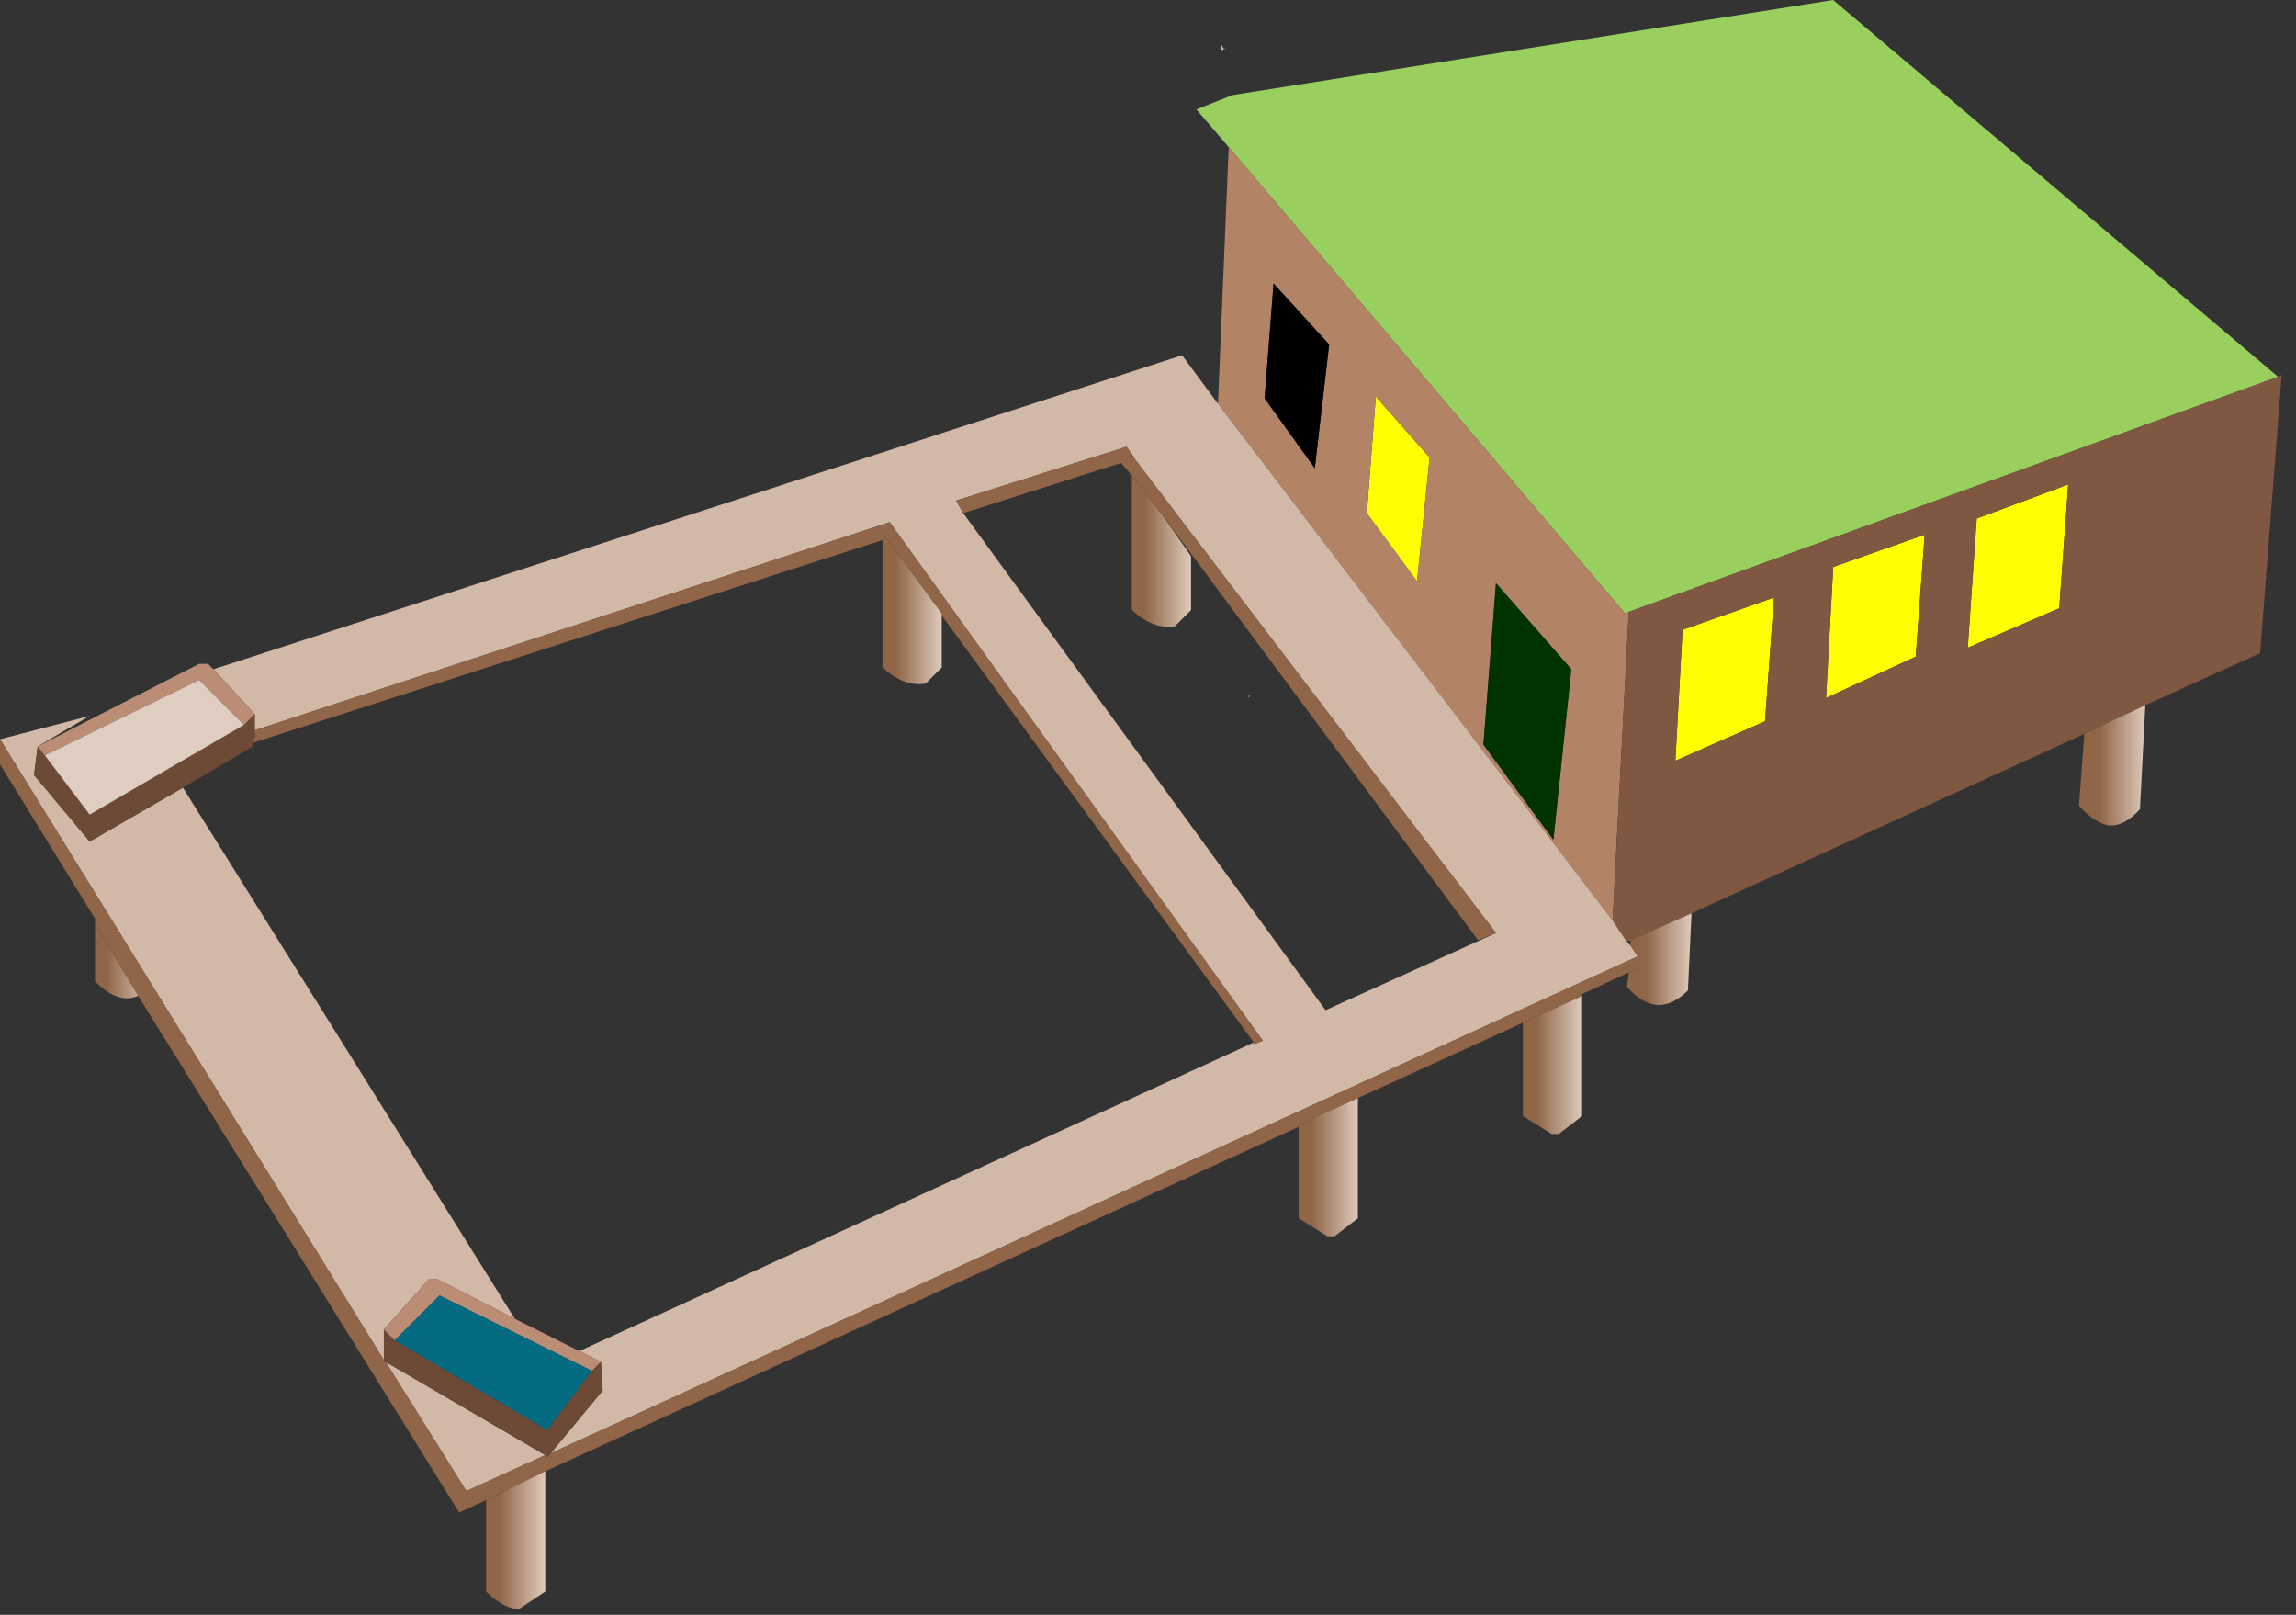 <?xml version="1.0" encoding="utf-8"?>
<svg version="1.1" id="Layer_1"
xmlns="http://www.w3.org/2000/svg"
xmlns:xlink="http://www.w3.org/1999/xlink"
xmlns:author="http://www.sothink.com"
width="64px" height="45px"
xml:space="preserve">
<rect width="100%" height="100%" fill="#333333" stroke="none"/>
<g id="45" transform="matrix(1, 0, 0, 1, 31.8, 22.45)">
<path style="fill:#DCC5B8;fill-opacity:1" d="M2.35,-21.1L2.25 -21.05L2.25 -21.2L2.3 -21.1L2.35 -21.1" />
<path style="fill:#98CF5F;fill-opacity:1" d="M13.6,-5.4L13.5 -5.35L2.45 -18.35L1.55 -19.4L2.55 -19.8L19.3 -22.45L31.7 -11.95L13.6 -5.4" />
<path style="fill:#FFFF00;fill-opacity:1" d="M6.3,-8.15L6.55 -11.4L8.05 -9.7L7.7 -6.25L6.3 -8.15M17.4,-2.35L14.9 -1.25L15.1 -4.9L17.65 -5.8L17.4 -2.35M19.3,-6.65L21.85 -7.55L21.6 -4.15L19.1 -3L19.3 -6.65M23.3,-8L25.85 -8.95L25.6 -5.5L23.05 -4.4L23.3 -8" />
<path style="fill:#B38366;fill-opacity:1" d="M3.7,-14.55L3.45 -11.35L4.85 -9.4L5.25 -12.85L3.7 -14.55M13.15,3.2L2.15 -11.2L2.45 -18.35L13.5 -5.35L13.6 -5.4L13.15 3.2M7.7,-6.25L8.05 -9.7L6.55 -11.4L6.3 -8.15L7.7 -6.25M9.55,-1.7L11.5 0.95L12 -3.8L9.9 -6.2L9.55 -1.7" />
<linearGradient
id="LinearGradID_41" gradientUnits="userSpaceOnUse" gradientTransform="matrix(0.001, 0, 0, 0.003, 0.55, -8.1)" spreadMethod ="pad" x1="-819.2" y1="0" x2="819.2" y2="0" >
<stop  offset="0.243" style="stop-color:#916648;stop-opacity:1" />
<stop  offset="1" style="stop-color:#DCC7B8;stop-opacity:1" />
</linearGradient>
<path style="fill:url(#LinearGradID_41) " d="M0.6,-8.1L1.4 -6.95L1.4 -5.45L0.95 -5Q0.35 -4.9 -0.25 -5.45L-0.25 -9.2L0.6 -8.1" />
<path style="fill:#AA7555;fill-opacity:1" d="M3,-3L3 -3.1L3.05 -3.05L3 -3" />
<path style="fill:#003300;fill-opacity:1" d="M9.9,-6.2L12 -3.8L11.5 0.95L9.55 -1.7L9.9 -6.2" />
<path style="fill:#805740;fill-opacity:1" d="M13.6,-5.4L31.7 -11.95L31.8 -12L31.2 -4.25L28 -2.8L26.3 -2L15.35 3L13.65 3.75L13.55 3.8L13.15 3.2L13.6 -5.4M17.65,-5.8L15.1 -4.9L14.9 -1.25L17.4 -2.35L17.65 -5.8M19.1,-3L21.6 -4.15L21.85 -7.55L19.3 -6.65L19.1 -3M23.05,-4.4L25.6 -5.5L25.85 -8.95L23.3 -8L23.05 -4.4" />
<path style="fill:#D2B8A6;fill-opacity:1" d="M-21.1,15.45L-31.8 -1.85L-29.3 -2.5L-30.75 -1.65L-30.85 -0.85L-29.3 1L-26.7 -0.5L-17.45 14.3L-19.6 13.2L-19.85 13.2L-21.1 14.6L-21.1 15.25L-21.1 15.35L-21.1 15.45M-25.85,-3.8L1.15 -12.55L2.15 -11.2L13.15 3.2L13.55 3.8L13.65 3.9L13.85 4.2L-16.45 18.05L-15 16.3L-15.05 15.5L-15.65 15.2L3.15 6.6L3.15 6.65L3.4 6.55L-7 -7.9L-24.7 -2.1L-24.7 -2.55L-25.85 -3.8M-4.95,-8.15L5.15 5.7L9.9 3.55L-0.2 -9.7L-0.25 -9.8L-0.4 -10L-5.15 -8.5L-4.95 -8.15M-16.6,18.1L-18.8 19.1L-21.05 15.5L-16.6 18.1" />
<linearGradient
id="LinearGradID_42" gradientUnits="userSpaceOnUse" gradientTransform="matrix(0.001, 6.10352e-005, -0, 0.003, 27.15, -2.55)" spreadMethod ="pad" x1="-819.2" y1="0" x2="819.2" y2="0" >
<stop  offset="0.243" style="stop-color:#916648;stop-opacity:1" />
<stop  offset="1" style="stop-color:#DCC7B8;stop-opacity:1" />
</linearGradient>
<path style="fill:url(#LinearGradID_42) " d="M28,-2.8L27.85 0.1Q27.4 0.6 26.95 0.55Q26.55 0.45 26.15 0L26.3 -2L28 -2.8" />
<linearGradient
id="LinearGradID_43" gradientUnits="userSpaceOnUse" gradientTransform="matrix(0.001, 6.10352e-005, -0, 0.003, 14.5, 2.5)" spreadMethod ="pad" x1="-819.2" y1="0" x2="819.2" y2="0" >
<stop  offset="0.243" style="stop-color:#916648;stop-opacity:1" />
<stop  offset="1" style="stop-color:#DCC7B8;stop-opacity:1" />
</linearGradient>
<path style="fill:url(#LinearGradID_43) " d="M15.35,3L15.25 5.15Q14.8 5.6 14.35 5.55Q13.95 5.5 13.55 5.05L13.6 4.65L13.85 4.55L13.85 4.2L13.65 3.9L13.65 3.75L15.35 3" />
<linearGradient
id="LinearGradID_44" gradientUnits="userSpaceOnUse" gradientTransform="matrix(0.001, 0, 0, 0.003, 11.45, 6.05)" spreadMethod ="pad" x1="-819.2" y1="0" x2="819.2" y2="0" >
<stop  offset="0.243" style="stop-color:#916648;stop-opacity:1" />
<stop  offset="1" style="stop-color:#DCC7B8;stop-opacity:1" />
</linearGradient>
<path style="fill:url(#LinearGradID_44) " d="M12.3,5.3L12.3 8.65L11.65 9.15L11.45 9.15L10.65 8.65L10.65 6.05L12.3 5.3" />
<path style="fill:#916648;fill-opacity:1" d="M-29.15,3.3L-29.15 3.15L-31.8 -1.15L-31.8 -1.85L-21.1 15.45L-21.1 15.5L-21.05 15.5L-18.8 19.1L-16.6 18.1L-16.55 18.15L-16.45 18.05L13.85 4.2L13.85 4.55L13.6 4.65L12.3 5.25L12.3 5.3L10.65 6.05L6.05 8.15L4.4 8.9L4.4 8.95L-16.6 18.55L-18.25 19.35L-19 19.7L-27.95 5.3L-29.15 3.3M-5.15,-8.5L-0.4 -10L-0.25 -9.8L-0.25 -9.7L-0.2 -9.7L9.9 3.55L9.4 3.75L0.6 -8.1L-0.25 -9.2L-0.55 -9.55L-4.95 -8.15L-5.15 -8.5M-5.55,-5.3L-5.55 -5.35L-7.2 -7.6L-7.2 -7.4L-24.75 -1.75L-24.75 -1.8L-24.7 -1.9L-24.7 -2.1L-7 -7.9L3.4 6.55L3.15 6.65L3.15 6.6L-5.55 -5.3" />
<linearGradient
id="LinearGradID_45" gradientUnits="userSpaceOnUse" gradientTransform="matrix(0.001, 0, 0, 0.003, 5.2, 8.9)" spreadMethod ="pad" x1="-819.2" y1="0" x2="819.2" y2="0" >
<stop  offset="0.243" style="stop-color:#916648;stop-opacity:1" />
<stop  offset="1" style="stop-color:#DCC7B8;stop-opacity:1" />
</linearGradient>
<path style="fill:url(#LinearGradID_45) " d="M6.05,8.15L6.05 11.5L5.4 12L5.2 12L4.4 11.5L4.4 8.95L4.4 8.9L6.05 8.15" />
<path style="fill:#6D4A36;fill-opacity:1" d="M-24.7,-2.1L-24.7 -1.9L-24.75 -1.8L-24.75 -1.75L-24.75 -1.65L-26.7 -0.5L-29.3 1L-30.85 -0.85L-30.75 -1.65L-30.55 -1.4L-29.3 0.25L-25 -2.25L-24.7 -2.55L-24.7 -2.1M-21.05,15.5L-21.1 15.5L-21.1 15.45L-21.1 15.35L-21.1 15.25L-21.1 14.6L-20.8 14.9L-16.55 17.4L-15.3 15.75L-15.05 15.5L-15 16.3L-16.45 18.05L-16.55 18.15L-16.6 18.1L-21.05 15.5" />
<path style="fill:#BA8D74;fill-opacity:1" d="M-24.7,-2.55L-25 -2.25L-26.25 -3.5L-30.55 -1.4L-30.75 -1.65L-26.25 -3.95L-26 -3.95L-25.85 -3.8L-24.7 -2.55M-15.65,15.2L-15.05 15.5L-15.3 15.75L-19.55 13.65L-20.8 14.9L-21.1 14.6L-19.85 13.2L-19.6 13.2L-17.45 14.3L-15.65 15.2" />
<path style="fill:#E0CDC2;fill-opacity:1" d="M-25,-2.25L-29.3 0.25L-30.55 -1.4L-26.25 -3.5L-25 -2.25" />
<linearGradient
id="LinearGradID_46" gradientUnits="userSpaceOnUse" gradientTransform="matrix(0.001, 0, 0, 0.003, -6.4, -6.5)" spreadMethod ="pad" x1="-819.2" y1="0" x2="819.2" y2="0" >
<stop  offset="0.243" style="stop-color:#916648;stop-opacity:1" />
<stop  offset="1" style="stop-color:#DCC7B8;stop-opacity:1" />
</linearGradient>
<path style="fill:url(#LinearGradID_46) " d="M-7.2,-7.4L-7.2 -7.6L-5.55 -5.35L-5.55 -5.3L-5.55 -3.85L-6 -3.4Q-6.6 -3.3 -7.2 -3.85L-7.2 -7.4" />
<linearGradient
id="LinearGradID_47" gradientUnits="userSpaceOnUse" gradientTransform="matrix(0.001, 0, 0, 0.003, -17.45, 19.25)" spreadMethod ="pad" x1="-819.2" y1="0" x2="819.2" y2="0" >
<stop  offset="0.243" style="stop-color:#916648;stop-opacity:1" />
<stop  offset="1" style="stop-color:#DCC7B8;stop-opacity:1" />
</linearGradient>
<path style="fill:url(#LinearGradID_47) " d="M-16.6,18.55L-16.6 21.9L-17.35 22.4Q-17.8 22.35 -18.25 21.9L-18.25 19.35L-16.6 18.55" />
<linearGradient
id="LinearGradID_48" gradientUnits="userSpaceOnUse" gradientTransform="matrix(0.001, 0, 0, 0.003, -28.4, 2.3)" spreadMethod ="pad" x1="-819.2" y1="0" x2="819.2" y2="0" >
<stop  offset="0.243" style="stop-color:#916648;stop-opacity:1" />
<stop  offset="1" style="stop-color:#DCC7B8;stop-opacity:1" />
</linearGradient>
<path style="fill:url(#LinearGradID_48) " d="M-27.95,5.3Q-28.5 5.55 -29.15 4.9L-29.15 3.3L-27.95 5.3" />
<path style="fill:#000000;fill-opacity:1" d="M5.25,-12.85L4.85 -9.4L3.45 -11.35L3.7 -14.55L5.25 -12.85" />
<path style="fill:#046B81;fill-opacity:1" d="M-20.8,14.9L-19.55 13.65L-15.3 15.75L-16.55 17.4L-20.8 14.9" />
</g>
</svg>
